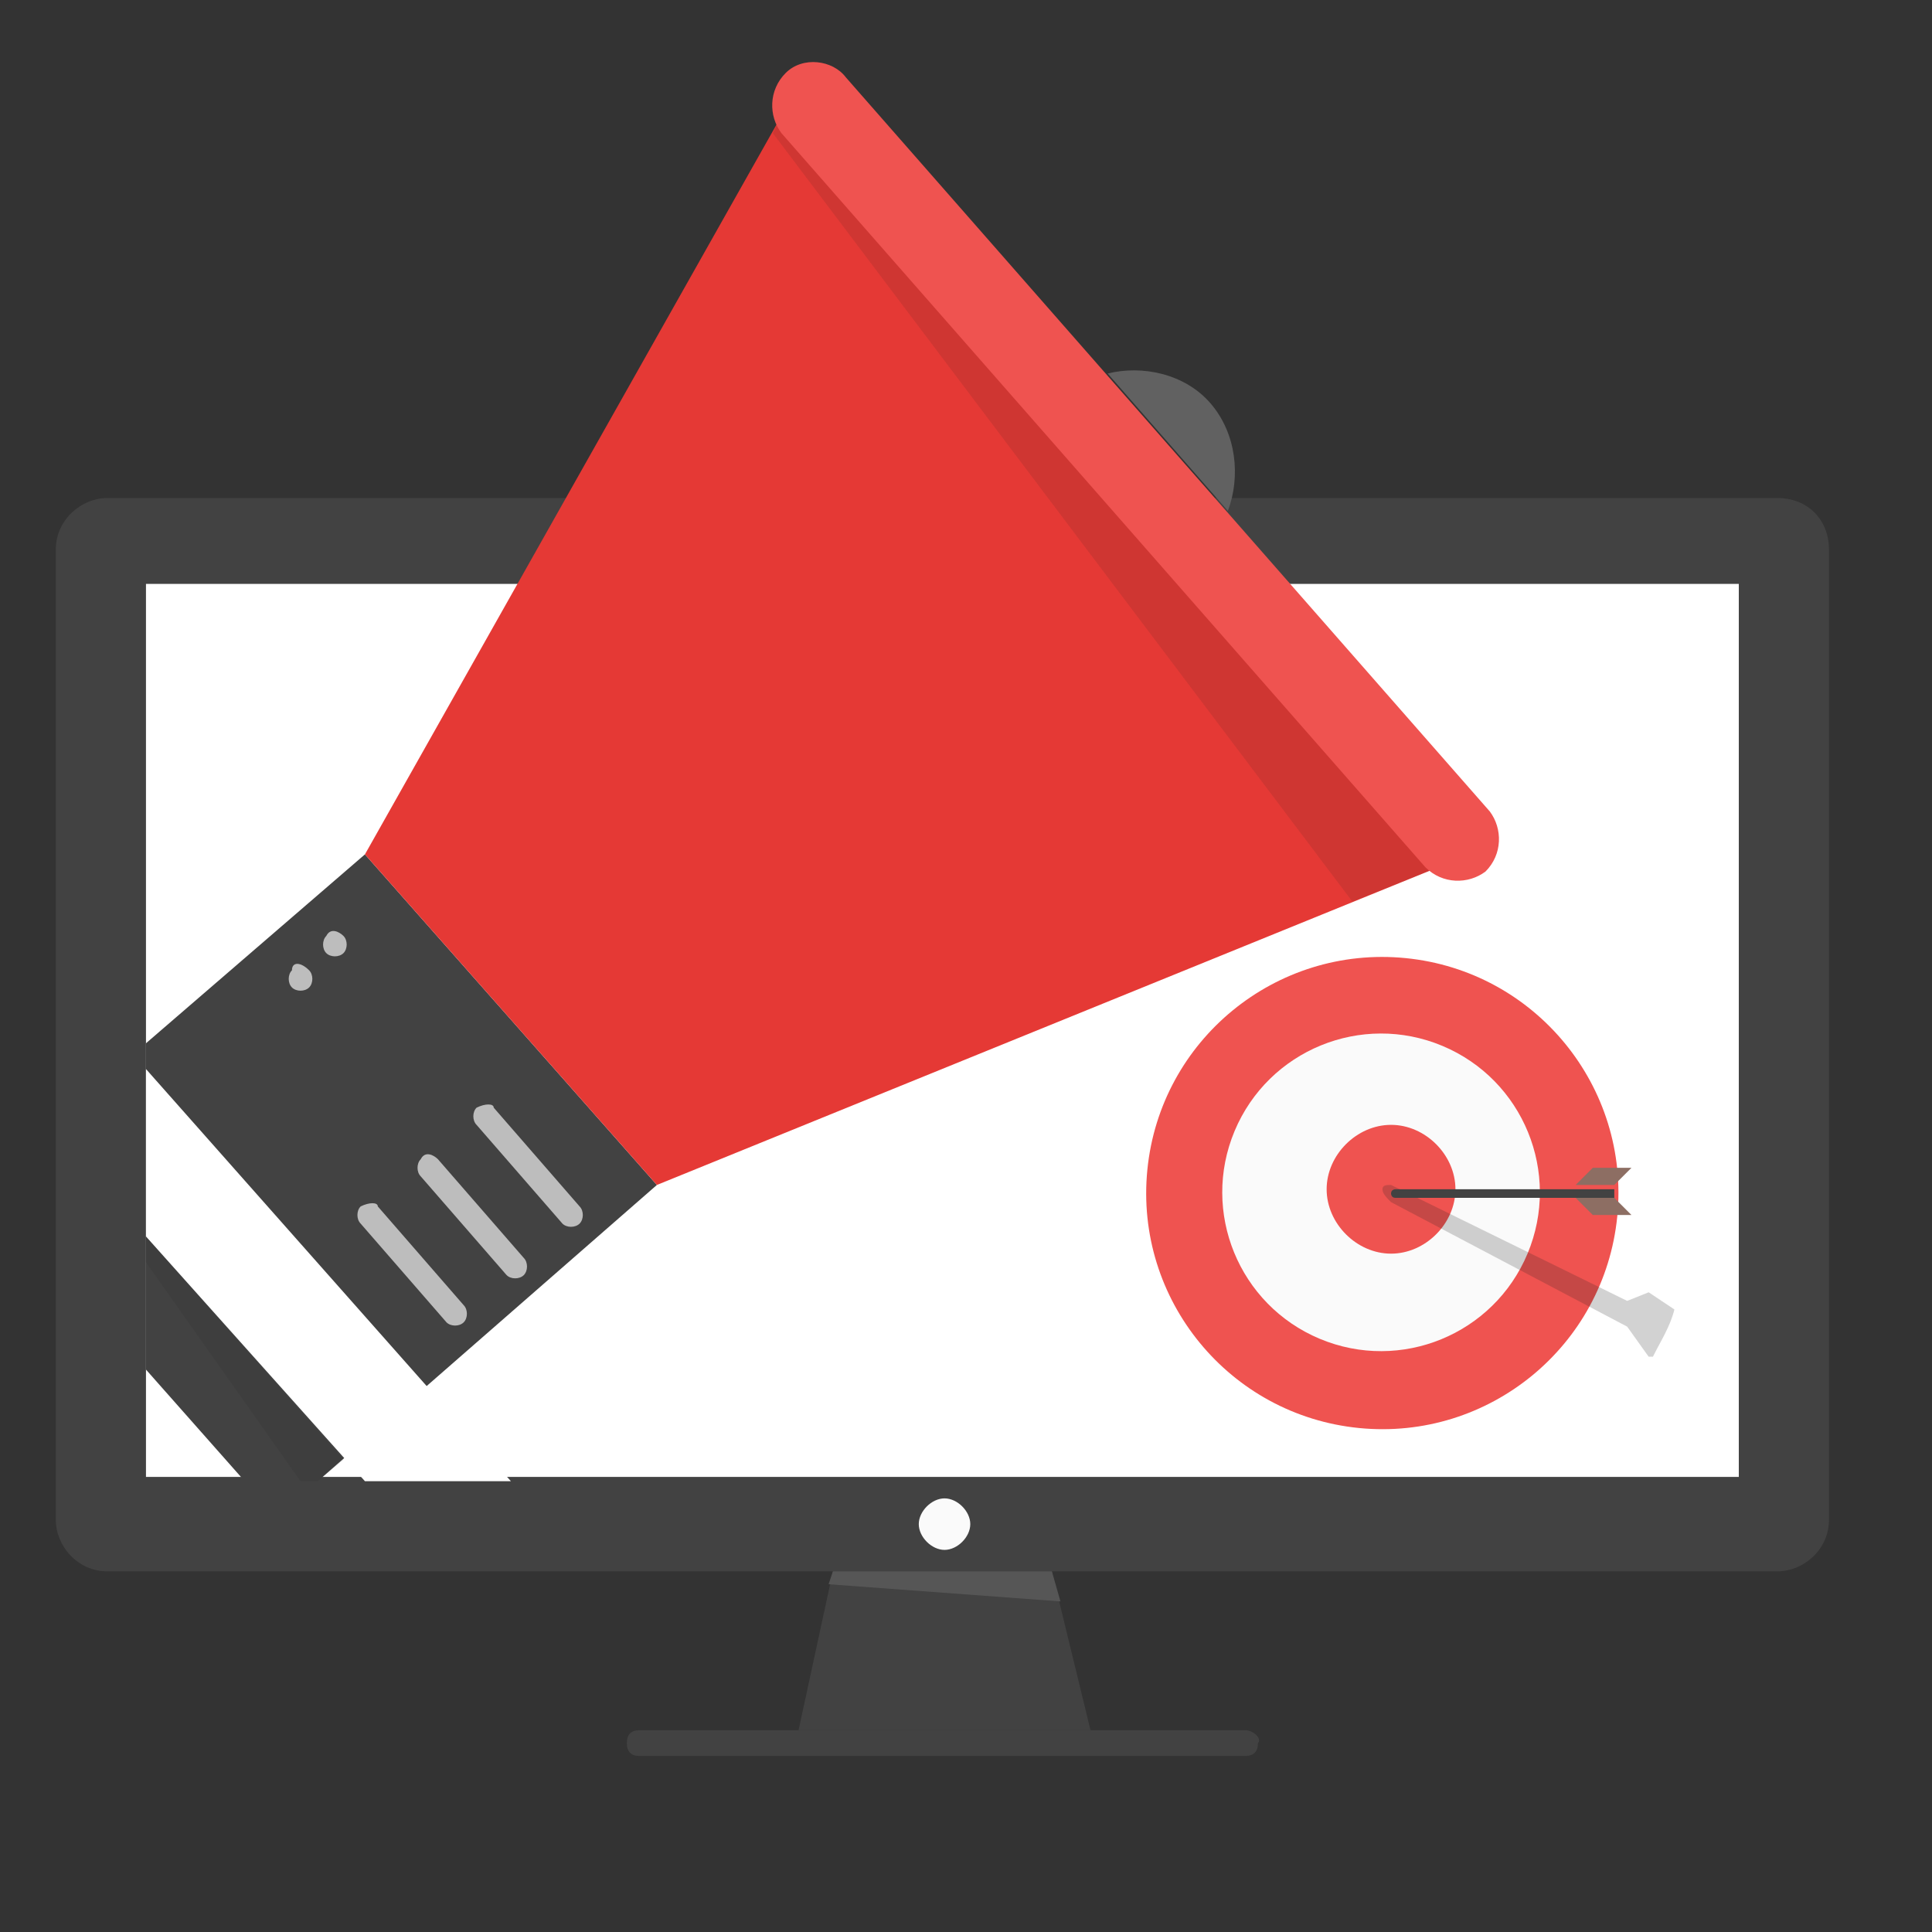 <?xml version="1.0" encoding="utf-8"?>
<!-- Generator: Adobe Illustrator 26.0.1, SVG Export Plug-In . SVG Version: 6.00 Build 0)  -->
<svg version="1.1" id="Layer_1" xmlns="http://www.w3.org/2000/svg" xmlns:xlink="http://www.w3.org/1999/xlink" x="0px" y="0px"
	 viewBox="0 0 45 45" style="enable-background:new 0 0 45 45;" xml:space="preserve">
<rect x="0" y="0" width="45" height="45" fill="#333333" stroke="none"/>
<style type="text/css">
	.st0{fill:#424242;}
	.st1{fill:#FFFFFF;}
	.st2{fill:#212121;}
	.st3{fill:#FAFAFA;}
	.st4{fill:#565656;}
	.st5{fill:#E53935;}
	.st6{opacity:0.11;fill:#212121;}
	.st7{fill:#EF5350;}
	.st8{fill:#616161;}
	.st9{fill:#BDBDBD;}
	.st10{opacity:0.2;fill:#212121;}
	.st11{fill:#8D6E63;}
</style>
<path class="st0" d="M41.4,11.6H2.5c-0.6,0-1.2,0.5-1.2,1.2v22.6c0,0.6,0.5,1.2,1.2,1.2h38.9c0.6,0,1.2-0.5,1.2-1.2V12.8
	C42.6,12.1,42.1,11.6,41.4,11.6z"/>
<rect x="3.4" y="13.6" class="st1" width="37.1" height="20.8"/>
<path class="st2" d="M22.3,12.6c0,0.2-0.2,0.4-0.4,0.4c-0.2,0-0.4-0.2-0.4-0.4c0-0.2,0.2-0.4,0.4-0.4C22.2,12.2,22.3,12.4,22.3,12.6
	z"/>
<path class="st3" d="M22,34.9c-0.3,0-0.6,0.3-0.6,0.6c0,0.3,0.3,0.6,0.6,0.6c0.3,0,0.6-0.3,0.6-0.6C22.6,35.2,22.3,34.9,22,34.9z"/>
<polygon class="st0" points="25.4,40.3 18.6,40.3 19.4,36.6 24.5,36.6 "/>
<path class="st0" d="M29,40.3H14.9c-0.2,0-0.3,0.1-0.3,0.3c0,0.2,0.1,0.3,0.3,0.3H29c0.2,0,0.3-0.1,0.3-0.3
	C29.4,40.5,29.2,40.3,29,40.3z"/>
<polygon class="st4" points="24.7,37.3 24.5,36.6 19.4,36.6 19.3,36.9 "/>
<polygon class="st0" points="15.3,27.6 7.4,34.5 5.7,34.5 3.4,31.9 3.4,24.3 8.5,19.9 "/>
<polygon class="st1" points="11.9,34.5 8.5,34.5 3.4,28.8 3.4,24.9 "/>
<polygon class="st5" points="15.3,27.6 33.5,20.2 18.2,2.7 8.5,19.9 "/>
<polygon class="st6" points="33.5,20.2 18.2,2.7 18,3.1 31.5,21 "/>
<path class="st7" d="M18.3,1.7c-0.4,0.4-0.4,1-0.1,1.4l15,17.1c0.4,0.4,1,0.4,1.4,0.1c0.4-0.4,0.4-1,0.1-1.4l-15-17.1
	C19.4,1.4,18.7,1.3,18.3,1.7z"/>
<g>
	<path class="st8" d="M25.8,8.7l2.8,3.2c0.3-0.8,0.2-1.8-0.4-2.5C27.6,8.7,26.6,8.5,25.8,8.7z"/>
</g>
<path class="st9" d="M11.1,25.8c-0.1,0.1-0.1,0.3,0,0.4l2,2.3c0.1,0.1,0.3,0.1,0.4,0c0.1-0.1,0.1-0.3,0-0.4l-2-2.3
	C11.5,25.7,11.3,25.7,11.1,25.8z"/>
<path class="st9" d="M9.8,27c-0.1,0.1-0.1,0.3,0,0.4l2,2.3c0.1,0.1,0.3,0.1,0.4,0c0.1-0.1,0.1-0.3,0-0.4l-2-2.3
	C10.1,26.9,9.9,26.8,9.8,27z"/>
<path class="st9" d="M8.4,28.1c-0.1,0.1-0.1,0.3,0,0.4l2,2.3c0.1,0.1,0.3,0.1,0.4,0c0.1-0.1,0.1-0.3,0-0.4l-2-2.3
	C8.8,28,8.6,28,8.4,28.1z"/>
<path class="st9" d="M8,21.8c0.1,0.1,0.1,0.3,0,0.4c-0.1,0.1-0.3,0.1-0.4,0c-0.1-0.1-0.1-0.3,0-0.4C7.7,21.6,7.9,21.7,8,21.8z"/>
<path class="st9" d="M7.2,22.6c0.1,0.1,0.1,0.3,0,0.4c-0.1,0.1-0.3,0.1-0.4,0c-0.1-0.1-0.1-0.3,0-0.4C6.8,22.4,7,22.4,7.2,22.6z"/>
<polygon class="st6" points="8,34 7.4,34.5 7,34.5 3.4,29.4 3.4,28.8 "/>
<ellipse transform="matrix(9.898377e-02 -0.995 0.995 9.898377e-02 1.448 57.086)" class="st7" cx="32.2" cy="27.7" rx="5.5" ry="5.5"/>
<ellipse transform="matrix(0.386 -0.922 0.922 0.386 -5.801 46.768)" class="st3" cx="32.2" cy="27.7" rx="3.7" ry="3.7"/>
<path class="st7" d="M33.9,27.7c0,0.8-0.7,1.5-1.5,1.5c-0.8,0-1.5-0.7-1.5-1.5c0-0.8,0.7-1.5,1.5-1.5C33.2,26.2,33.9,26.9,33.9,27.7
	z"/>
<path class="st10" d="M39,30.5c-0.1,0.4-0.3,0.7-0.5,1.1l-0.1,0l-0.5-0.7L32.4,28c-0.1-0.1-0.2-0.2-0.2-0.3c0-0.1,0.1-0.1,0.2-0.1
	l5.5,2.7l0.5-0.2L39,30.5z"/>
<g>
	<path class="st0" d="M37.6,27.9h-5.1c-0.1,0-0.1-0.1-0.1-0.1l0,0c0-0.1,0.1-0.1,0.1-0.1h5.1V27.9z"/>
	<polygon class="st11" points="38,27.2 37.1,27.2 36.7,27.6 37.6,27.6 	"/>
	<polygon class="st11" points="38,28.3 37.1,28.3 36.7,27.9 37.6,27.9 	"/>
</g>
</svg>
